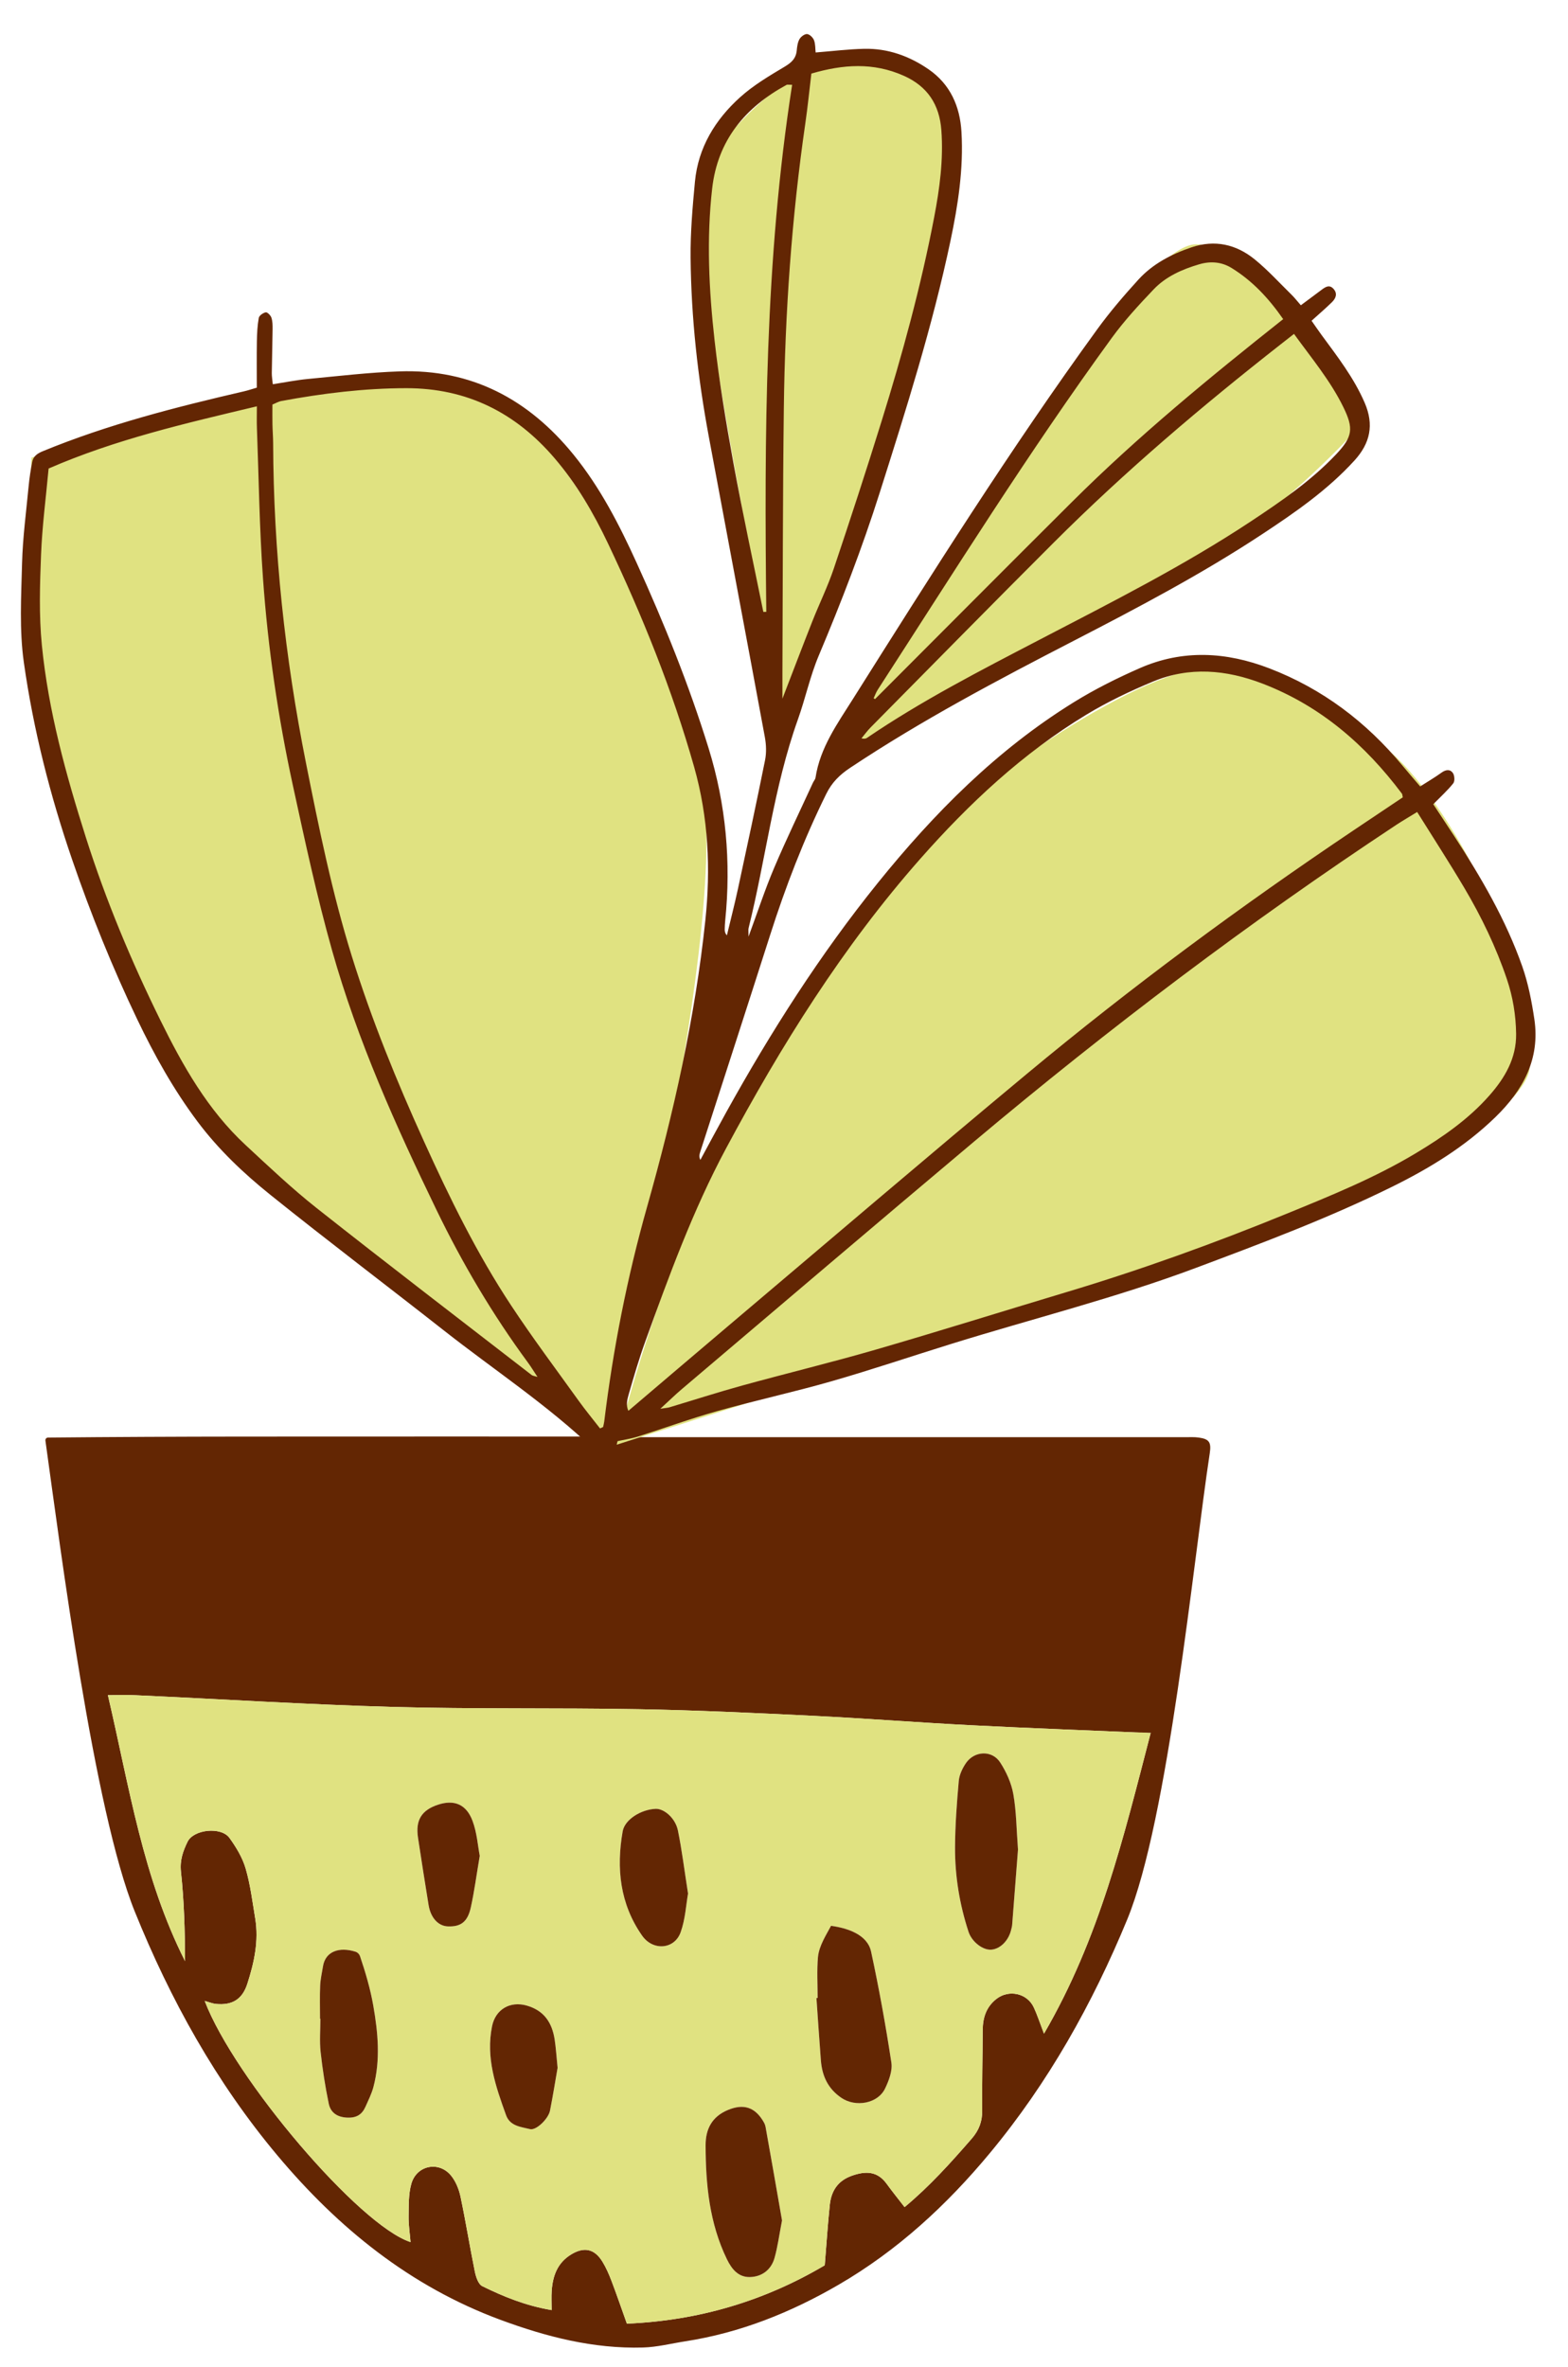 <svg viewBox="90.438 42.075 192.123 289.85" xmlns="http://www.w3.org/2000/svg" overflow="visible" xmlns:xlink="http://www.w3.org/1999/xlink" width="192.123px" height="289.85px"><g id="Master/Stickers/Plant 3" stroke="none" stroke-width="1" fill="none" fill-rule="evenodd"><g id="Group-37" transform="translate(53, 45)"><g id="Short Pot" transform="translate(42, 172) scale(1 1)"><g id="Short Pot/Texture Large Pot" stroke="none" stroke-width="1" fill="none" fill-rule="evenodd"><g id="Group-20" transform="translate(1, -0)"><g id="Group-3" transform="translate(0, 0.578)" fill="#632603"><path d="M62.028,107.403 C62.028,106.461 61.988,105.757 62.036,105.058 C62.163,103.234 62.717,101.639 64.395,100.604 C65.966,99.635 67.255,99.859 68.243,101.457 C68.701,102.198 69.054,103.016 69.365,103.833 C70.011,105.53 70.599,107.25 71.247,109.063 C80.124,108.687 88.168,106.251 95.493,101.916 C95.71,99.265 95.86,96.881 96.112,94.507 C96.293,92.81 97.088,91.554 98.833,90.942 C100.521,90.35 101.945,90.373 103.084,91.945 C103.759,92.878 104.488,93.773 105.274,94.792 C108.33,92.252 110.936,89.355 113.501,86.405 C114.399,85.371 114.796,84.3 114.783,82.945 C114.754,79.668 114.833,76.391 114.847,73.114 C114.853,71.597 115.282,70.28 116.509,69.309 C118.032,68.103 120.286,68.585 121.103,70.33 C121.526,71.233 121.833,72.191 122.356,73.551 C129.162,61.855 132.103,49.525 135.424,36.736 C134.684,36.652 135.818,36.753 135.424,36.736 C128.076,36.418 120.725,36.152 113.38,35.778 C106.917,35.449 100.463,34.937 93.999,34.622 C86.892,34.275 79.782,33.942 72.671,33.815 C62.597,33.635 52.517,33.814 42.449,33.534 C31.983,33.243 21.527,32.579 11.066,32.105 C9.366,32.028 9.537,32.094 7.659,32.094 C10.329,43.539 11.925,54.391 17.112,64.669 C17.098,60.981 17,57.33 16.609,53.711 C16.457,52.305 16.871,51.181 17.414,50.059 C18.159,48.517 21.545,48.179 22.553,49.579 C23.376,50.719 24.147,51.991 24.536,53.323 C25.115,55.302 25.365,57.382 25.706,59.426 C26.166,62.185 25.58,64.843 24.744,67.441 C24.129,69.355 22.886,70.096 20.917,69.911 C20.464,69.868 20.024,69.68 19.52,69.543 C23.163,79.086 38.473,97.059 44.741,99.074 C44.652,97.989 44.488,96.964 44.505,95.941 C44.525,94.601 44.479,93.205 44.837,91.939 C45.482,89.653 48.225,89.111 49.711,90.939 C50.285,91.646 50.671,92.603 50.862,93.506 C51.507,96.552 51.995,99.632 52.618,102.684 C52.75,103.33 53.039,104.232 53.524,104.47 C56.151,105.762 58.866,106.87 62.028,107.403 L62.028,107.403 Z M71.507,0.502 C94.217,0.502 116.928,0.502 139.639,0.504 C140.199,0.504 140.766,0.47 141.317,0.547 C142.589,0.725 142.873,1.119 142.666,2.472 C140.667,15.557 137.6,47.344 132.551,59.573 C128.291,69.893 122.885,79.552 115.725,88.175 C110.425,94.557 104.397,100.11 97.191,104.297 C91.341,107.695 85.143,110.182 78.417,111.224 C76.687,111.492 74.963,111.936 73.226,111.986 C67.146,112.161 61.349,110.67 55.71,108.578 C44.699,104.493 35.898,97.371 28.43,88.465 C20.912,79.498 15.315,69.393 10.951,58.596 C5.935,46.189 1.857,14.22 0.004,0.927 C-0.025,0.721 0.122,0.55 0.33,0.549 C8.301,0.472 16.274,0.436 24.246,0.429 C40,0.416 55.754,0.425 71.507,0.425 L71.507,0.502 Z" id="Fill-1"/></g><path d="M53.22,52.351 C52.99,51.165 52.883,49.54 52.339,48.077 C51.574,46.019 50.071,45.44 48.113,46.085 C46.094,46.751 45.331,47.976 45.655,50.119 C46.071,52.874 46.505,55.627 46.952,58.378 C47.205,59.934 48.131,60.941 49.294,60.99 C50.885,61.058 51.731,60.454 52.124,58.671 C52.553,56.727 52.813,54.747 53.22,52.351 M62.758,78.309 C62.612,76.87 62.553,75.835 62.393,74.817 C62.074,72.796 61.122,71.312 59.004,70.697 C56.927,70.093 55.151,71.16 54.731,73.213 C53.942,77.08 55.176,80.594 56.447,84.114 C56.934,85.465 58.279,85.541 59.38,85.818 C60.139,86.009 61.63,84.549 61.827,83.556 C62.199,81.691 62.495,79.811 62.758,78.309 M78.741,56.972 C78.292,54.108 77.991,51.656 77.499,49.243 C77.192,47.736 75.808,46.558 74.78,46.596 C72.997,46.663 70.99,47.894 70.734,49.348 C69.936,53.883 70.399,58.245 73.115,62.124 C74.441,64.019 77.077,63.822 77.835,61.708 C78.412,60.098 78.501,58.312 78.741,56.972 M33.651,72.301 L33.695,72.301 C33.695,73.653 33.576,75.018 33.721,76.354 C33.951,78.478 34.283,80.598 34.717,82.689 C34.945,83.783 35.722,84.351 36.973,84.409 C38.126,84.462 38.796,84.029 39.224,83.063 C39.576,82.27 39.974,81.481 40.194,80.648 C41.069,77.338 40.753,74.003 40.175,70.698 C39.817,68.648 39.219,66.624 38.556,64.659 C38.466,64.393 38.259,64.175 37.991,64.091 C36.023,63.473 34.307,64.026 34.01,65.897 C33.886,66.679 33.699,67.46 33.666,68.247 C33.609,69.596 33.651,70.949 33.651,72.301 M90.256,97.002 C89.628,93.411 88.949,89.469 88.238,85.536 C88.213,85.4 88.14,85.183 88.074,85.061 C86.988,83.086 85.532,82.684 83.633,83.471 C81.652,84.292 80.888,85.833 80.893,87.797 C80.904,92.599 81.355,97.322 83.501,101.746 C84.113,103.005 84.927,103.96 86.315,103.934 C87.77,103.906 88.918,103.06 89.332,101.614 C89.723,100.249 89.902,98.824 90.256,97.002 M119.168,51.584 C118.978,49.075 118.971,46.9 118.596,44.792 C118.355,43.439 117.74,42.073 116.986,40.911 C115.991,39.376 113.824,39.476 112.784,41.005 C112.352,41.641 111.979,42.432 111.913,43.182 C111.675,45.879 111.47,48.589 111.456,51.295 C111.438,54.821 112.007,58.286 113.107,61.646 C113.519,62.905 114.88,63.931 115.917,63.84 C116.984,63.747 117.979,62.769 118.31,61.483 C118.369,61.251 118.438,61.017 118.456,60.781 C118.707,57.601 118.949,54.42 119.168,51.584 M94.619,69.758 C94.571,69.76 94.523,69.762 94.475,69.765 C94.654,72.304 94.821,74.844 95.016,77.382 C95.163,79.298 95.877,80.879 97.554,82.005 C99.278,83.163 101.988,82.705 102.883,80.847 C103.351,79.876 103.808,78.675 103.655,77.671 C102.963,73.122 102.141,68.586 101.171,64.088 C100.714,61.966 98.246,61.196 96.263,60.92 C95.707,61.969 94.785,63.37 94.661,64.747 C94.512,66.405 94.619,68.086 94.619,69.758 M62.028,107.981 C58.866,107.448 56.151,106.34 53.524,105.048 C53.038,104.809 52.749,103.908 52.617,103.262 C51.994,100.21 51.506,97.13 50.862,94.084 C50.67,93.181 50.284,92.224 49.71,91.517 C48.225,89.689 45.482,90.23 44.836,92.517 C44.479,93.783 44.525,95.179 44.504,96.518 C44.488,97.541 44.652,98.567 44.741,99.652 C38.473,97.637 23.162,79.664 19.52,70.121 C20.024,70.258 20.463,70.446 20.916,70.489 C22.886,70.674 24.128,69.933 24.743,68.019 C25.579,65.421 26.165,62.763 25.705,60.004 C25.365,57.959 25.115,55.88 24.535,53.901 C24.147,52.569 23.375,51.297 22.553,50.157 C21.544,48.757 18.158,49.095 17.413,50.637 C16.87,51.759 16.456,52.883 16.609,54.289 C16.999,57.908 17.098,61.559 17.112,65.247 C11.925,54.969 10.328,44.117 7.658,32.672 C9.536,32.672 9.366,32.606 11.066,32.683 C21.527,33.157 31.983,33.821 42.449,34.112 C52.517,34.392 62.597,34.213 72.67,34.393 C79.782,34.52 86.892,34.852 93.998,35.2 C100.462,35.515 106.916,36.027 113.379,36.356 C120.725,36.729 126.135,36.913 133.484,37.231 C133.876,37.247 134.684,37.23 135.424,37.313 C132.103,50.103 129.161,62.433 122.356,74.129 C121.832,72.768 121.526,71.811 121.103,70.908 C120.285,69.163 118.032,68.681 116.509,69.887 C115.282,70.858 114.853,72.175 114.847,73.692 C114.832,76.969 114.753,80.246 114.783,83.522 C114.795,84.878 114.399,85.949 113.5,86.983 C110.936,89.933 108.329,92.83 105.274,95.37 C104.488,94.351 103.759,93.456 103.083,92.523 C101.945,90.951 100.521,90.928 98.832,91.52 C97.087,92.132 96.292,93.388 96.112,95.085 C95.86,97.458 95.709,99.843 95.492,102.494 C88.167,106.829 80.123,109.265 71.246,109.641 C70.599,107.828 70.011,106.108 69.365,104.411 C69.054,103.594 68.7,102.776 68.242,102.035 C67.254,100.437 65.965,100.213 64.395,101.182 C62.717,102.217 62.162,103.811 62.035,105.636 C61.988,106.334 62.028,107.039 62.028,107.981" id="Fill-4" fill="#e0e281"/><path d="M94.62,69.758 C94.62,68.087 94.513,66.406 94.662,64.746 C94.786,63.37 95.708,61.968 96.264,60.92 C98.247,61.196 100.715,61.967 101.172,64.088 C102.141,68.587 102.964,73.121 103.655,77.671 C103.808,78.675 103.351,79.876 102.884,80.847 C101.988,82.706 99.278,83.163 97.555,82.005 C95.878,80.879 95.164,79.299 95.016,77.382 C94.821,74.844 94.654,72.303 94.475,69.764 C94.523,69.763 94.571,69.76 94.62,69.758" id="Fill-6" fill="#632603"/><path d="M119.169,51.584 C118.95,54.42 118.708,57.601 118.457,60.781 C118.439,61.017 118.37,61.251 118.311,61.483 C117.98,62.769 116.984,63.747 115.918,63.84 C114.881,63.931 113.52,62.905 113.107,61.647 C112.008,58.286 111.439,54.821 111.457,51.295 C111.471,48.589 111.676,45.879 111.914,43.182 C111.98,42.432 112.353,41.641 112.785,41.005 C113.824,39.477 115.992,39.376 116.986,40.911 C117.74,42.073 118.356,43.439 118.597,44.792 C118.972,46.9 118.979,49.075 119.169,51.584" id="Fill-8" fill="#632603"/><path d="M90.257,97.003 C89.903,98.825 89.724,100.25 89.333,101.615 C88.919,103.061 87.771,103.907 86.316,103.935 C84.928,103.961 84.113,103.006 83.502,101.747 C81.356,97.323 80.904,92.599 80.894,87.797 C80.889,85.834 81.653,84.293 83.634,83.471 C85.532,82.684 86.988,83.087 88.074,85.062 C88.141,85.183 88.214,85.401 88.238,85.536 C88.949,89.47 89.629,93.411 90.257,97.003" id="Fill-10" fill="#632603"/><path d="M33.651,72.301 C33.651,70.949 33.609,69.596 33.667,68.247 C33.7,67.46 33.886,66.679 34.01,65.897 C34.307,64.027 36.023,63.473 37.992,64.091 C38.259,64.175 38.466,64.394 38.556,64.659 C39.219,66.625 39.817,68.648 40.175,70.698 C40.754,74.003 41.069,77.338 40.194,80.649 C39.974,81.481 39.577,82.27 39.224,83.064 C38.797,84.029 38.127,84.463 36.973,84.409 C35.722,84.352 34.945,83.783 34.717,82.69 C34.284,80.598 33.952,78.478 33.721,76.355 C33.577,75.018 33.695,73.653 33.695,72.301 L33.651,72.301 Z" id="Fill-12" fill="#632603"/><path d="M78.742,56.972 C78.502,58.312 78.413,60.098 77.836,61.708 C77.078,63.822 74.441,64.019 73.115,62.124 C70.399,58.245 69.936,53.883 70.734,49.348 C70.99,47.894 72.998,46.663 74.78,46.596 C75.808,46.557 77.192,47.736 77.5,49.243 C77.992,51.656 78.293,54.108 78.742,56.972" id="Fill-14" fill="#632603"/><path d="M62.758,78.31 C62.495,79.811 62.199,81.691 61.828,83.557 C61.63,84.55 60.139,86.009 59.38,85.819 C58.279,85.541 56.934,85.465 56.447,84.115 C55.176,80.595 53.943,77.081 54.731,73.213 C55.151,71.16 56.928,70.094 59.005,70.697 C61.123,71.312 62.074,72.797 62.394,74.817 C62.553,75.835 62.612,76.87 62.758,78.31" id="Fill-16" fill="#632603"/><path d="M53.22,52.351 C52.813,54.747 52.553,56.727 52.124,58.671 C51.731,60.454 50.885,61.058 49.294,60.99 C48.131,60.941 47.205,59.934 46.952,58.378 C46.505,55.627 46.071,52.874 45.655,50.119 C45.331,47.976 46.094,46.751 48.113,46.085 C50.071,45.44 51.574,46.019 52.339,48.077 C52.883,49.54 52.99,51.165 53.22,52.351" id="Fill-18" fill="#632603"/></g></g></g><g id="Pot Plant" transform="scale(1 1)"><g id="Pot Plant/Bush" stroke="none" stroke-width="1" fill="none" fill-rule="evenodd"><g id="Group-12" transform="translate(40, 1)"><path d="M93.31,84 C93.31,84 81.751,27.456 83.111,19.568 C84.471,11.681 96.963,3.72 96.963,3.72 C96.963,3.72 106.933,1.047 111.181,6.004 C115.342,10.861 114.547,21.293 111.072,35.091 C105.412,57.571 93.31,84 93.31,84" id="Fill-1" fill="#e0e281"/><path d="M101,84.674 C101.217,84.014 135.078,25.89 143.977,26 C152.876,26.11 158.194,37.816 158.194,37.816 C158.194,37.816 165.14,46.916 163.837,48.457 C162.535,49.998 153.094,59.906 145.279,63.868 C137.465,67.832 102.127,88 102.127,88 L101,84.674 Z" id="Fill-3" fill="#e0e281"/><path d="M73,173 C73,173 116.557,159.129 122.594,157.176 C129.676,154.885 151.07,147.54 160.962,144.219 C169.363,141.399 184.099,131.897 184.839,127.056 C186.486,116.278 175.144,93.521 166.806,87.363 C158.467,81.205 157.119,77.817 144.784,78.008 C137.314,78.123 114.883,92.524 105.336,104.193 C82.417,132.21 73,173 73,173" id="Fill-5" fill="#e0e281"/><path d="M71.286,173 C71.286,173 24.016,136.997 20.481,131.347 C16.946,125.696 3.684,95.228 1.986,85.924 C0.288,76.621 1.299,52.121 1.299,52.121 C1.299,52.121 29.197,42.895 39.62,43.086 C50.041,43.277 53.185,41.277 62.935,49.448 C68.838,54.395 82.469,78.842 83.843,94.88 C85.65,115.99 71.286,173 71.286,173" id="Fill-7" fill="#e0e281"/><g id="Group-11" fill="#632603"><path d="M94.496,6.462 C94.037,6.462 93.899,6.419 93.811,6.468 C88.738,9.231 85.372,13.24 84.699,19.154 C83.992,25.364 84.3,31.579 84.992,37.755 C85.556,42.792 86.392,47.806 87.304,52.793 C88.417,58.887 89.737,64.942 90.967,71.014 C91.088,71.011 91.209,71.008 91.329,71.005 C91.092,49.464 91.146,27.936 94.496,6.462 M104.482,81.589 C104.54,81.621 104.599,81.653 104.657,81.685 C112.697,73.638 120.72,65.574 128.782,57.549 C136.861,49.505 145.666,42.286 154.663,35.158 C152.859,32.561 150.866,30.451 148.346,28.897 C147.13,28.147 145.773,28.03 144.376,28.441 C142.285,29.057 140.301,29.93 138.791,31.514 C136.985,33.407 135.195,35.351 133.657,37.462 C123.494,51.421 114.356,66.066 104.979,80.552 C104.773,80.871 104.646,81.242 104.482,81.589 M155.989,36.966 C155.382,37.441 154.872,37.841 154.362,38.241 C144.67,45.837 135.288,53.794 126.57,62.503 C119.047,70.017 111.592,77.598 104.114,85.158 C103.705,85.571 103.362,86.051 102.99,86.499 C103.38,86.589 103.547,86.523 103.692,86.425 C110.37,81.882 117.538,78.206 124.684,74.485 C133.522,69.883 142.433,65.405 150.761,59.888 C154.447,57.447 158.094,54.944 161.153,51.71 C163.178,49.569 163.316,48.55 162.035,45.932 C160.452,42.697 158.15,39.954 155.989,36.966 M93.306,81.641 C94.626,78.223 95.781,75.181 96.976,72.155 C97.832,69.992 98.865,67.893 99.605,65.692 C101.621,59.701 103.581,53.689 105.457,47.652 C108.01,39.442 110.276,31.15 111.896,22.7 C112.571,19.181 113.049,15.62 112.78,12.015 C112.547,8.897 111.101,6.651 108.157,5.345 C104.443,3.697 100.75,3.947 96.852,5.087 C96.607,7.126 96.409,9.141 96.118,11.141 C94.435,22.746 93.619,34.42 93.478,46.137 C93.345,56.951 93.357,67.766 93.306,78.581 C93.303,79.47 93.306,80.36 93.306,81.641 M3.394,53.453 C3.071,56.976 2.608,60.476 2.468,63.987 C2.321,67.684 2.204,71.42 2.567,75.091 C3.364,83.147 5.516,90.941 7.959,98.63 C10.404,106.322 13.515,113.767 17.083,121.007 C19.839,126.598 22.898,132.017 27.54,136.315 C30.388,138.953 33.214,141.636 36.255,144.037 C44.974,150.922 53.798,157.674 62.585,164.472 C62.704,164.565 62.889,164.573 63.294,164.698 C62.822,163.986 62.498,163.449 62.127,162.946 C57.792,157.058 54.088,150.795 50.903,144.214 C45.925,133.931 41.245,123.512 38.135,112.497 C36.255,105.839 34.801,99.055 33.329,92.289 C31.511,83.931 30.273,75.467 29.664,66.937 C29.225,60.799 29.147,54.636 28.917,48.483 C28.886,47.664 28.913,46.843 28.913,45.834 C20.132,47.928 11.598,49.883 3.394,53.453 M171.079,95.516 C170.048,96.151 169.277,96.594 168.538,97.083 C150.521,108.98 133.332,121.986 116.802,135.867 C104.816,145.934 92.902,156.087 80.962,166.208 C80.17,166.88 79.427,167.611 78.347,168.601 C79.026,168.495 79.256,168.485 79.471,168.42 C82.442,167.532 85.395,166.577 88.384,165.754 C93.844,164.251 99.353,162.921 104.792,161.343 C112.586,159.083 120.328,156.649 128.101,154.319 C137.255,151.574 146.231,148.333 155.074,144.72 C160.488,142.508 165.914,140.309 170.948,137.285 C174.234,135.31 177.377,133.133 179.935,130.228 C181.836,128.071 183.246,125.669 183.204,122.679 C183.172,120.399 182.808,118.163 182.073,115.989 C180.749,112.066 178.957,108.358 176.855,104.807 C175.034,101.731 173.085,98.731 171.079,95.516 M169.318,93.72 C169.263,93.484 169.269,93.347 169.206,93.262 C164.704,87.27 159.23,82.521 152.143,79.798 C147.68,78.083 143.174,77.684 138.704,79.544 C135.906,80.709 133.137,82.027 130.548,83.596 C122.765,88.311 116.182,94.465 110.188,101.26 C100.685,112.032 93.137,124.13 86.379,136.751 C82.334,144.305 79.406,152.332 76.502,160.365 C75.731,162.494 75.098,164.675 74.467,166.851 C74.287,167.472 74.114,168.175 74.431,168.854 C78.536,165.365 82.53,161.956 86.54,158.566 C98.762,148.235 110.927,137.837 123.232,127.607 C136.051,116.948 149.451,107.05 163.293,97.757 C165.313,96.401 167.335,95.048 169.318,93.72 M70.957,171.005 C71.082,170.95 71.208,170.894 71.332,170.838 C71.379,170.618 71.444,170.401 71.471,170.179 C72.56,161.276 74.28,152.511 76.724,143.87 C79.975,132.374 82.601,120.73 83.858,108.827 C84.528,102.487 84.241,96.188 82.488,89.995 C79.811,80.544 76.138,71.483 71.932,62.625 C70.157,58.889 68.081,55.333 65.383,52.182 C60.617,46.617 54.666,43.61 47.227,43.614 C42.064,43.618 36.987,44.249 31.932,45.181 C31.545,45.253 31.185,45.471 30.817,45.62 C30.817,46.489 30.806,47.264 30.821,48.038 C30.836,48.814 30.902,49.589 30.905,50.365 C30.952,63.551 32.351,76.596 34.929,89.521 C36.517,97.484 38.132,105.438 40.553,113.203 C42.974,120.968 46.04,128.482 49.397,135.879 C52.532,142.789 55.873,149.603 60.063,155.944 C62.693,159.928 65.564,163.754 68.35,167.634 C69.179,168.787 70.086,169.883 70.957,171.005 M72.802,172.63 C73.031,173.199 72.836,173.821 72.061,174.14 C71.262,174.47 70.674,174.014 70.147,173.512 C64.506,168.135 57.997,163.856 51.895,159.064 C44.804,153.495 37.61,148.055 30.578,142.411 C27.276,139.761 24.186,136.831 21.624,133.408 C18.71,129.516 16.352,125.296 14.258,120.923 C11.213,114.562 8.574,108.03 6.282,101.362 C3.579,93.497 1.529,85.44 0.362,77.219 C-0.204,73.232 0.036,69.111 0.141,65.057 C0.224,61.899 0.648,58.749 0.948,55.599 C1.042,54.617 1.193,53.637 1.378,52.668 C1.511,51.974 1.983,51.621 2.665,51.34 C10.646,48.054 18.97,45.935 27.349,43.997 C27.811,43.891 28.26,43.737 28.904,43.55 C28.904,41.665 28.883,39.761 28.913,37.858 C28.929,36.905 28.977,35.942 29.145,35.008 C29.196,34.722 29.668,34.392 29.996,34.323 C30.185,34.284 30.595,34.691 30.689,34.969 C30.837,35.408 30.843,35.909 30.838,36.381 C30.819,38.175 30.763,39.967 30.74,41.76 C30.735,42.162 30.808,42.565 30.861,43.131 C32.361,42.901 33.754,42.619 35.16,42.486 C38.901,42.132 42.642,41.685 46.393,41.557 C55.22,41.255 62.197,44.975 67.7,51.741 C70.974,55.766 73.315,60.328 75.448,65.013 C78.815,72.414 81.857,79.939 84.263,87.714 C86.395,94.608 87.026,101.636 86.297,108.802 C86.26,109.158 86.243,109.517 86.236,109.876 C86.232,110.111 86.263,110.347 86.502,110.627 C86.955,108.734 87.443,106.85 87.853,104.948 C88.987,99.694 90.118,94.439 91.178,89.169 C91.36,88.265 91.323,87.265 91.154,86.351 C88.887,74.077 86.566,61.811 84.284,49.539 C82.937,42.299 82.124,34.992 82.055,27.628 C82.025,24.531 82.295,21.421 82.586,18.333 C82.982,14.14 85.072,10.733 88.121,7.985 C89.743,6.523 91.674,5.377 93.562,4.252 C94.414,3.744 94.969,3.241 95.062,2.244 C95.106,1.773 95.172,1.262 95.398,0.866 C95.571,0.563 96.027,0.224 96.329,0.247 C96.64,0.274 97.049,0.669 97.174,0.996 C97.357,1.467 97.323,2.023 97.377,2.502 C99.432,2.339 101.378,2.096 103.329,2.052 C106.223,1.988 108.869,2.944 111.222,4.567 C113.862,6.389 115.057,9.081 115.243,12.22 C115.51,16.734 114.828,21.167 113.899,25.562 C111.688,36.035 108.462,46.219 105.228,56.409 C103.074,63.196 100.521,69.809 97.759,76.361 C96.696,78.88 96.125,81.601 95.202,84.184 C92.236,92.479 91.275,101.241 89.161,109.734 C89.111,109.938 89.155,110.165 89.155,110.775 C90.284,107.718 91.174,104.993 92.29,102.364 C93.782,98.849 95.45,95.409 97.044,91.938 C97.144,91.721 97.331,91.524 97.364,91.3 C97.921,87.633 100.058,84.673 101.942,81.683 C111.596,66.368 121.244,51.044 131.891,36.387 C133.431,34.268 135.15,32.264 136.916,30.325 C138.679,28.389 140.967,27.2 143.432,26.365 C146.286,25.398 148.905,25.994 151.173,27.839 C152.785,29.151 154.2,30.709 155.69,32.171 C156.063,32.536 156.384,32.954 156.827,33.46 C157.71,32.802 158.519,32.208 159.319,31.604 C159.818,31.227 160.334,30.852 160.869,31.496 C161.354,32.082 161.078,32.65 160.63,33.089 C159.867,33.839 159.05,34.535 158.141,35.356 C158.566,35.963 158.96,36.544 159.375,37.11 C161.32,39.756 163.329,42.345 164.651,45.405 C165.814,48.1 165.326,50.355 163.391,52.477 C160.094,56.094 156.114,58.841 152.073,61.505 C144.683,66.377 136.861,70.491 129.008,74.545 C119.668,79.365 110.379,84.269 101.609,90.103 C100.313,90.964 99.367,91.899 98.675,93.301 C95.919,98.888 93.687,104.672 91.794,110.601 C88.96,119.474 86.078,128.333 83.218,137.199 C83.133,137.466 83.071,137.742 83.251,138.125 C84.311,136.17 85.356,134.207 86.434,132.264 C91.895,122.424 97.926,112.957 105.001,104.192 C111.909,95.636 119.597,87.894 129.01,82.074 C131.588,80.479 134.331,79.11 137.11,77.893 C142.364,75.593 147.682,75.893 152.974,77.927 C159.489,80.429 164.851,84.497 169.286,89.844 C169.966,90.664 170.666,91.468 171.448,92.387 C172.38,91.791 173.25,91.284 174.06,90.697 C174.591,90.312 175.125,90.252 175.465,90.756 C175.669,91.059 175.708,91.749 175.501,92.008 C174.807,92.878 173.967,93.633 173.052,94.565 C173.852,95.78 174.732,97.103 175.599,98.434 C178.899,103.501 181.949,108.713 183.961,114.437 C184.687,116.504 185.11,118.703 185.436,120.878 C186.167,125.761 184.043,129.602 180.673,132.878 C176.949,136.499 172.562,139.171 167.939,141.447 C160.163,145.276 152.059,148.317 143.952,151.353 C134.154,155.022 124.01,157.549 114.038,160.643 C109.137,162.163 104.272,163.812 99.34,165.227 C94.696,166.561 89.964,167.587 85.311,168.891 C82.042,169.808 78.846,170.982 75.604,172.002 C74.728,172.277 73.807,172.409 72.802,172.63" id="Fill-9"/></g></g></g></g></g></g></svg>